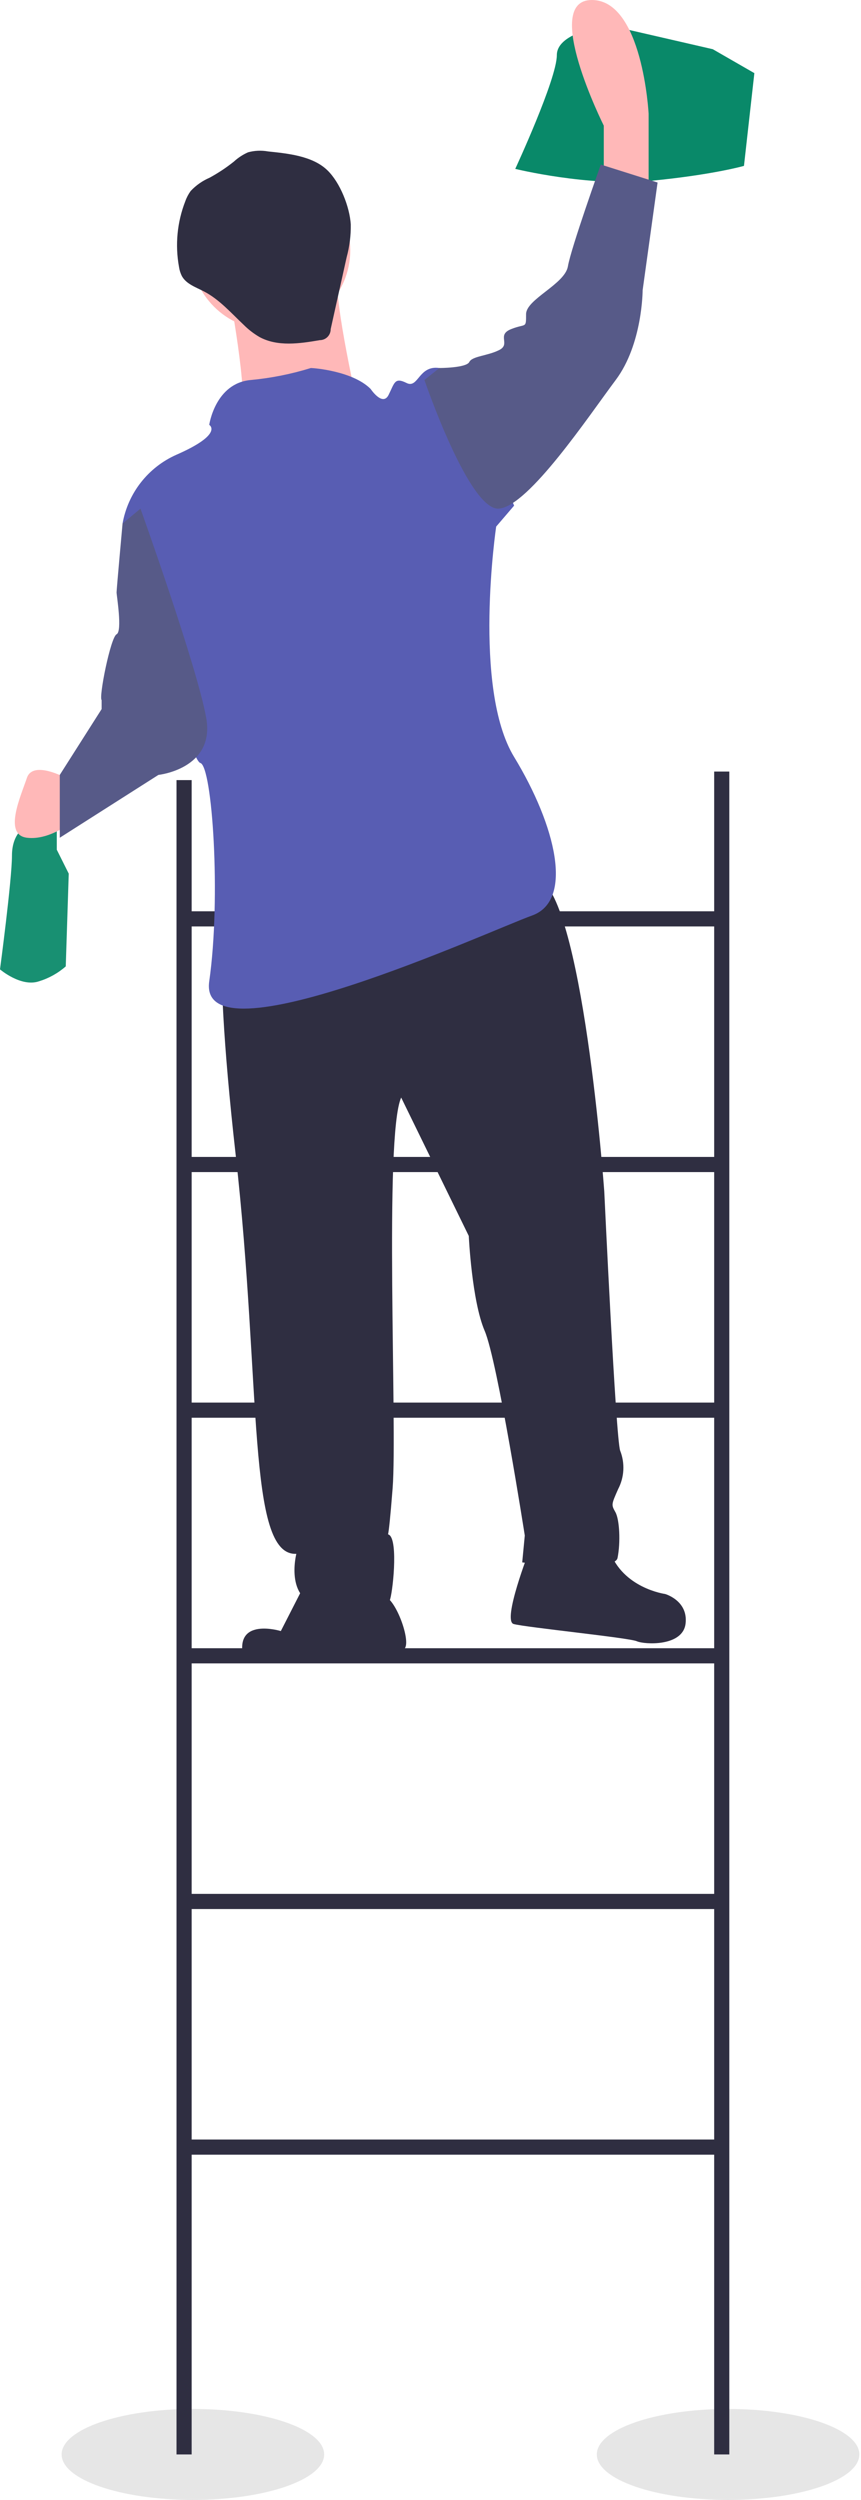 <svg width="141" height="409" viewBox="0 0 141 409" fill="none" xmlns="http://www.w3.org/2000/svg">
<path opacity="0.1" d="M31.59 409C43.462 409 53.087 405.668 53.087 401.559C53.087 397.449 43.462 394.117 31.59 394.117C19.718 394.117 10.093 397.449 10.093 401.559C10.093 405.668 19.718 409 31.59 409Z" fill="black"/>
<path opacity="0.1" d="M119.232 409C131.104 409 140.729 405.668 140.729 401.559C140.729 397.449 131.104 394.117 119.232 394.117C107.359 394.117 97.735 397.449 97.735 401.559C97.735 405.668 107.359 409 119.232 409Z" fill="black"/>
<path d="M116.955 126.231V149.091H31.387V127.628H28.906V401.559H31.387V352.519H116.955V401.559H119.435V126.231H116.955ZM116.955 151.571V189.28H31.387V151.571L116.955 151.571ZM31.387 269.659V231.95H116.955V269.659H31.387ZM116.955 272.139V309.848H31.387V272.139H116.955ZM31.387 229.47V191.76H116.955V229.47H31.387ZM31.387 350.038V312.329H116.955V350.038H31.387Z" fill="#2F2E41"/>
<path d="M4.405 131.674V135.1C4.405 135.1 1.958 136.079 1.958 139.995C1.958 143.911 0 158.596 0 158.596C0 158.596 3.426 161.533 6.363 160.554C7.989 160.06 9.491 159.226 10.769 158.106L11.258 142.932L9.3 139.016V132.163L4.405 131.674Z" fill="#189072"/>
<path d="M99.701 4.134C99.701 4.134 91.188 5.113 91.188 9.029C91.188 12.945 84.378 27.63 84.378 27.63C84.378 27.63 96.296 30.567 106.512 29.588C116.727 28.609 121.835 27.14 121.835 27.14L123.537 11.966L116.727 8.05L99.701 4.134Z" fill="#098969"/>
<path d="M98.878 29.859V20.559C98.878 20.559 88.598 0 96.92 0C105.241 0 106.22 18.601 106.22 18.601V31.817L98.878 29.859Z" fill="#FFB8B8"/>
<path d="M10.769 127.268C10.769 127.268 5.384 124.331 4.405 127.268C3.426 130.205 0.489 136.569 4.405 137.058C8.321 137.548 12.237 134.121 12.237 134.121L10.769 127.268Z" fill="#FFB8B8"/>
<path d="M37.269 147.096C37.269 147.096 34.322 150.989 38.598 188.966C42.875 226.943 40.41 254.595 48.529 254.216C48.529 254.216 46.41 262.451 53.308 262.755C60.207 263.059 63.358 263.537 63.895 261.635C64.432 259.732 65.273 250.931 63.4 251.018C63.4 251.018 63.516 253.516 64.299 243.466C65.081 233.416 62.866 185.955 65.697 179.565L76.767 202.204C76.767 202.204 77.263 212.82 79.369 217.729C81.476 222.637 85.94 251.218 85.94 251.218L85.519 255.618C85.519 255.618 100.623 257.417 101.131 254.889C101.639 252.362 101.464 248.615 100.781 247.396C100.099 246.176 100.099 246.176 101.231 243.62C101.732 242.659 102.022 241.601 102.079 240.519C102.136 239.436 101.961 238.354 101.564 237.346C100.852 235.501 98.957 194.91 98.957 194.91C98.957 194.91 95.405 145.634 87.794 143.486C80.184 141.338 37.269 147.096 37.269 147.096Z" fill="#2F2E41"/>
<path d="M50.577 257.875L45.989 266.851C45.989 266.851 38.052 264.406 39.949 271.514C47.568 271.751 55.193 271.291 62.728 270.138C62.728 270.138 65.909 271.241 66.446 269.339C66.983 267.436 64.491 260.981 62.617 261.068C60.744 261.156 50.577 257.875 50.577 257.875Z" fill="#2F2E41"/>
<path d="M86.681 253.686C86.681 253.686 82.21 265.16 84.112 265.697C86.015 266.234 102.992 267.945 104.271 268.511C105.549 269.078 111.823 269.41 112.272 265.634C112.722 261.858 108.917 260.784 108.917 260.784C108.917 260.784 101.989 259.856 99.824 253.699C97.659 247.541 86.681 253.686 86.681 253.686Z" fill="#2F2E41"/>
<path d="M44.287 54C51.509 54 57.363 48.146 57.363 40.924C57.363 33.703 51.509 27.849 44.287 27.849C37.066 27.849 31.212 33.703 31.212 40.924C31.212 48.146 37.066 54 44.287 54Z" fill="#FFB8B8"/>
<path d="M37.405 47.118C37.405 47.118 40.846 65.011 39.47 68.452C38.093 71.893 58.739 67.076 58.739 67.076C58.739 67.076 54.61 49.183 55.298 45.053C55.986 40.924 37.405 47.118 37.405 47.118Z" fill="#FFB8B8"/>
<path d="M43.89 24.774C42.803 24.577 41.685 24.627 40.619 24.919C39.766 25.296 38.981 25.811 38.295 26.443C37.049 27.436 35.719 28.317 34.32 29.077C33.152 29.579 32.099 30.317 31.228 31.244C30.86 31.751 30.566 32.307 30.355 32.896C29.014 36.322 28.653 40.053 29.314 43.671C29.388 44.185 29.543 44.684 29.773 45.15C30.488 46.468 32.068 46.988 33.398 47.678C35.925 48.99 37.84 51.199 39.913 53.15C40.682 53.919 41.547 54.585 42.486 55.134C45.443 56.746 49.056 56.22 52.375 55.65C52.61 55.649 52.843 55.602 53.06 55.512C53.277 55.421 53.474 55.288 53.639 55.121C53.804 54.953 53.935 54.755 54.023 54.537C54.112 54.319 54.156 54.086 54.154 53.851L56.773 42.069C57.248 40.323 57.474 38.519 57.445 36.71C57.262 33.85 55.714 29.888 53.614 27.857C51.169 25.489 47.087 25.113 43.89 24.774Z" fill="#2F2E41"/>
<path d="M34.264 69.508C34.264 69.508 35.243 62.655 41.117 62.166C44.439 61.852 47.72 61.196 50.907 60.208C51.397 60.208 57.76 60.697 60.697 63.634C60.697 63.634 62.655 66.571 63.634 64.613C64.613 62.655 64.613 61.676 66.571 62.655C68.529 63.634 68.529 59.718 71.956 60.208C75.382 60.697 84.193 82.724 84.193 82.724L81.256 86.151C81.256 86.151 77.34 112.584 84.193 123.842C91.046 135.1 93.983 147.338 87.13 149.785C80.277 152.233 32.306 174.26 34.264 160.554C36.222 146.848 34.754 125.31 32.796 124.821C30.838 124.331 20.069 85.661 20.069 85.661C20.502 83.206 21.532 80.895 23.069 78.932C24.605 76.969 26.601 75.413 28.88 74.403C36.712 70.977 34.264 69.508 34.264 69.508Z" fill="#585DB3"/>
<path d="M69.508 62.166L71.955 60.208C71.955 60.208 76.361 60.208 76.85 59.229C77.34 58.25 79.787 58.25 81.745 57.271C83.703 56.292 81.256 54.823 83.703 53.844C86.151 52.865 86.151 53.844 86.151 51.397C86.151 48.949 92.514 46.502 93.004 43.565C93.493 40.628 98.388 26.922 98.388 26.922L107.688 29.859L105.241 47.481C105.241 47.481 105.241 56.292 100.835 62.166C96.43 68.04 86.64 82.724 81.745 83.214C76.85 83.703 69.508 62.166 69.508 62.166Z" fill="#575A88"/>
<path d="M23.006 83.214L20.069 85.661C20.069 85.661 19.09 96.43 19.09 96.92C19.09 97.409 20.069 103.283 19.09 103.773C18.111 104.262 16.153 114.052 16.643 114.542V116.01L9.79 126.779V137.058L25.943 126.779C25.943 126.779 35.243 125.8 33.775 117.478C32.306 109.157 23.006 83.214 23.006 83.214Z" fill="#575A88"/>
</svg>
